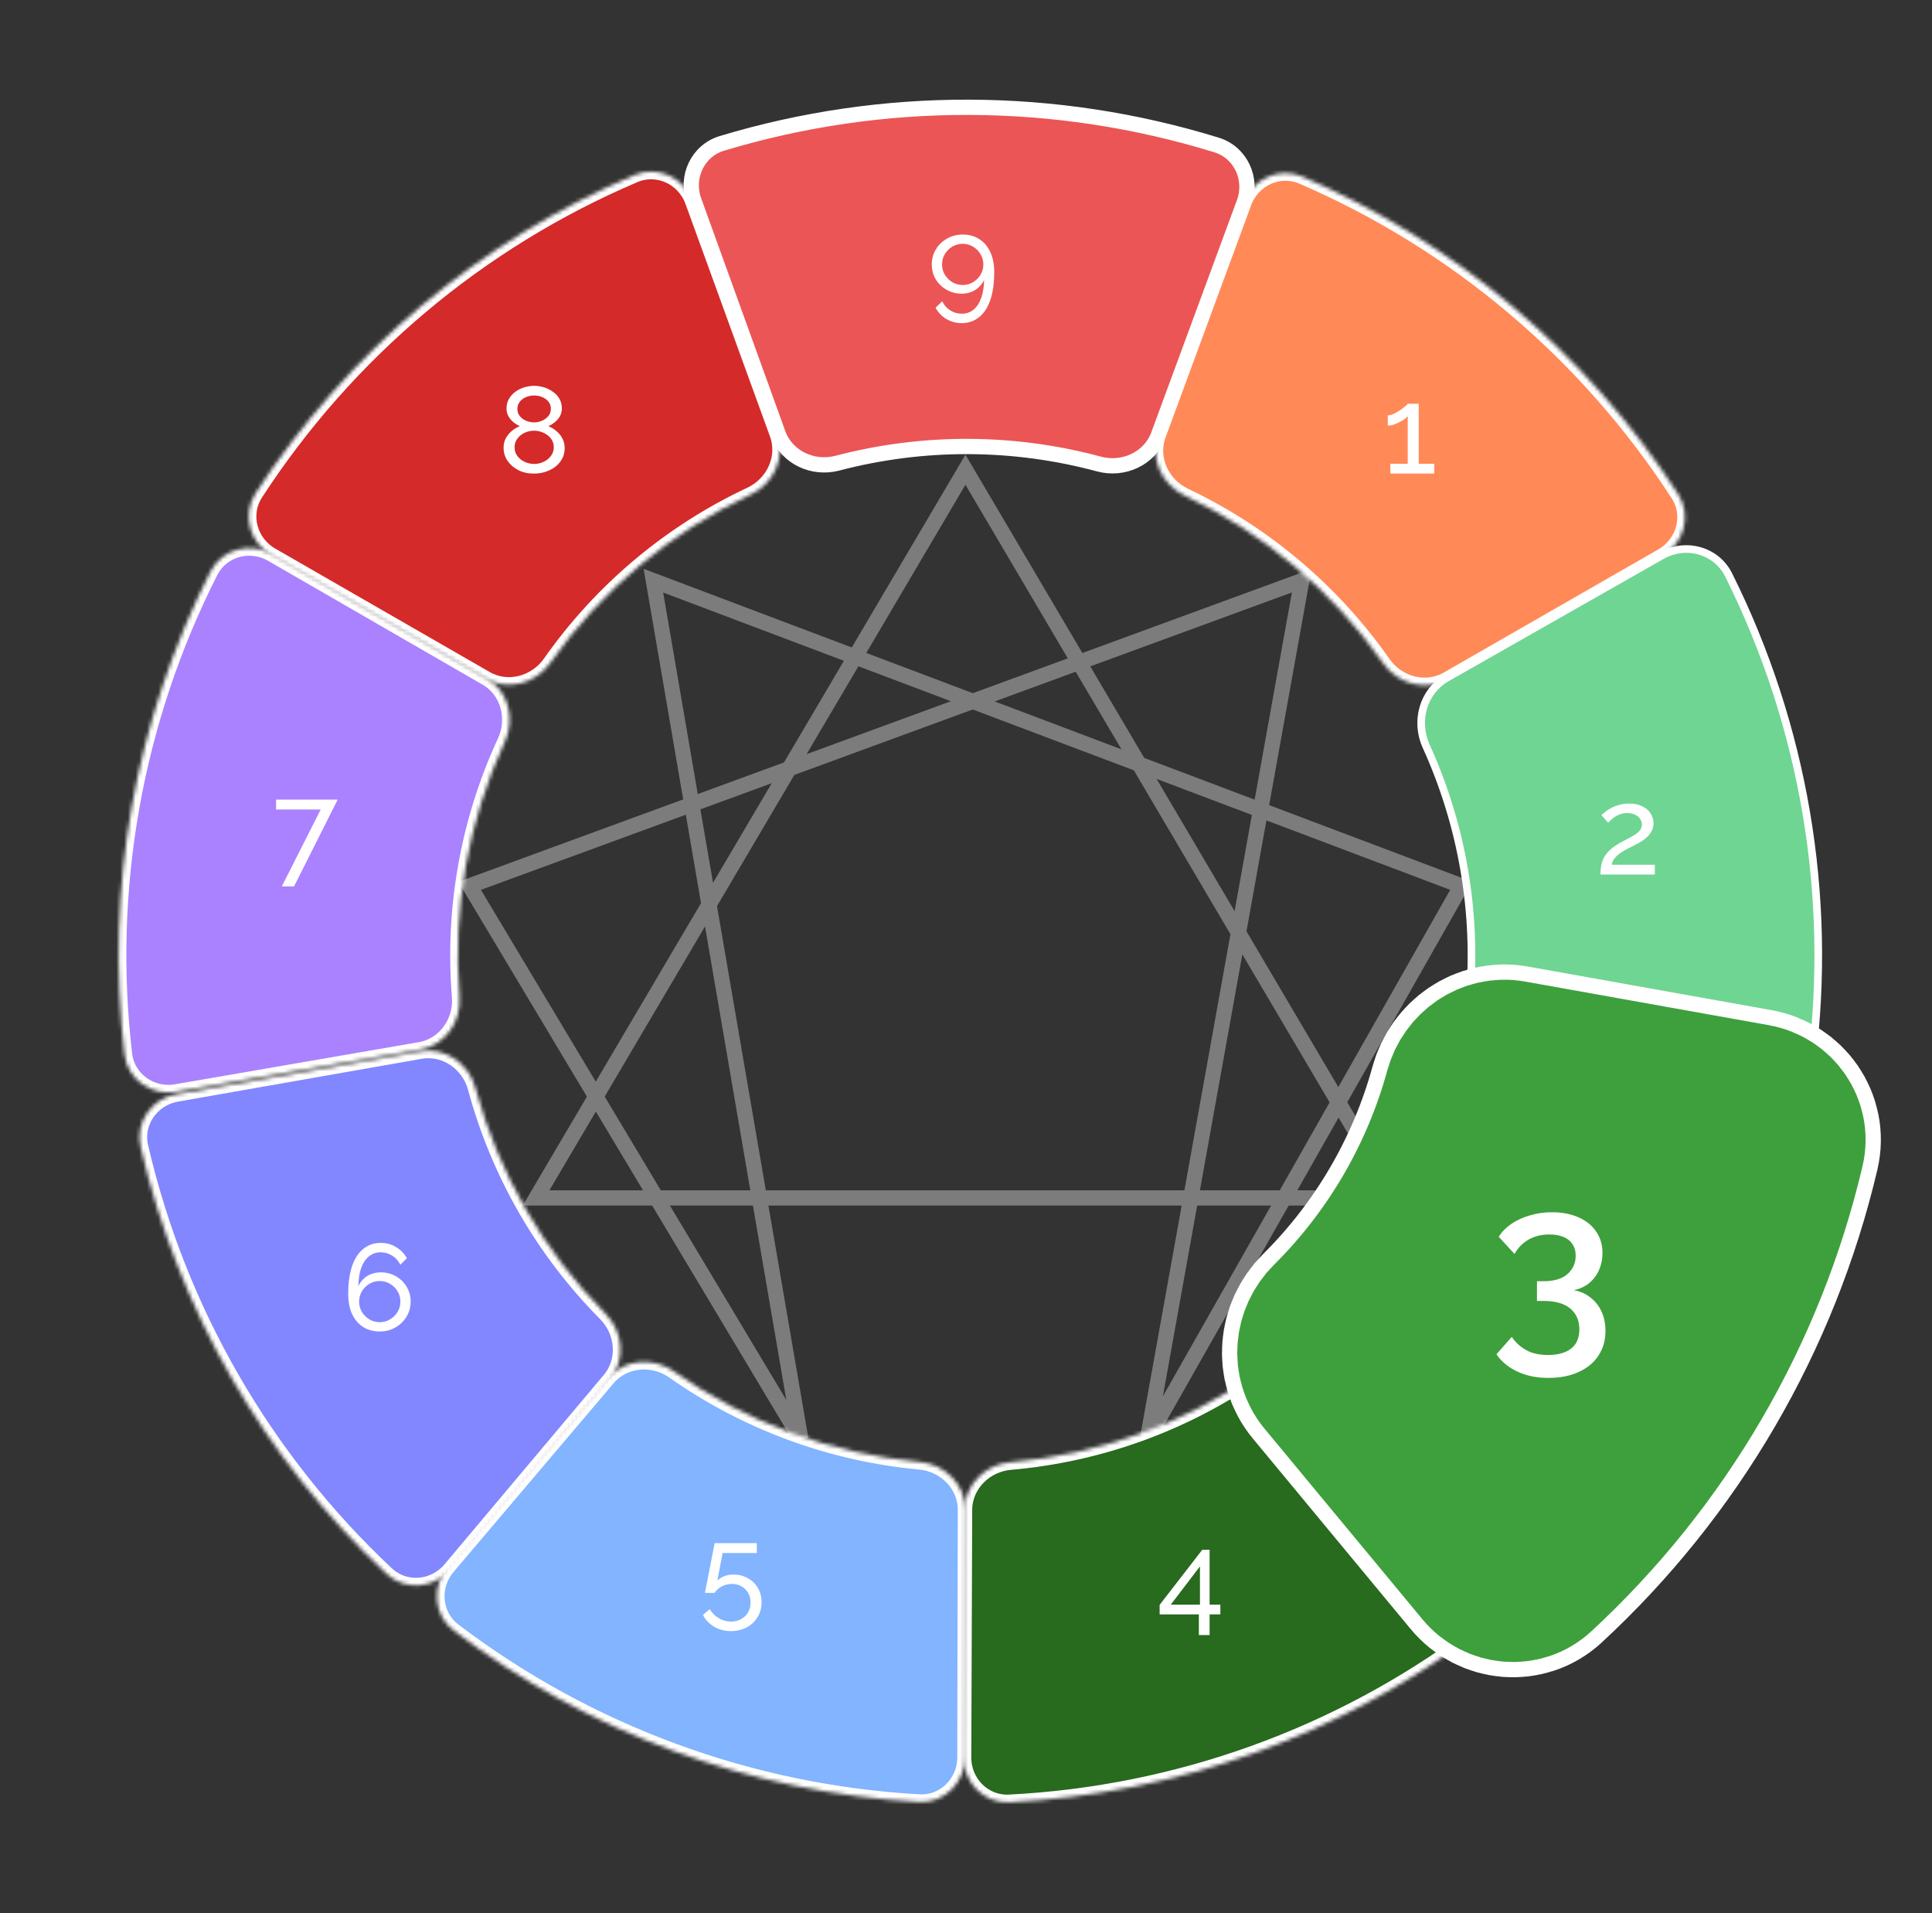 <svg width="506" height="501" viewBox="0 0 506 501" fill="none" xmlns="http://www.w3.org/2000/svg">
<rect x="0" y="0" width="506" height="501" fill="#333333" stroke="none"/>
<g clip-path="url(#clip0_1944_677)">
<g opacity="0.4">
<path d="M209.721 376.806L171.128 152.059L382.708 231.969L300.528 376.806L340.937 152.059L123 231.969L209.721 376.806Z" stroke="#E9E9E9" stroke-width="4"/>
<path d="M252.854 123L365.311 313.695H140.397L252.854 123Z" stroke="#E9E9E9" stroke-width="4"/>
</g>
<mask id="path-3-inside-1_1944_677" fill="white">
<path d="M46.16 285.909C39.629 287.037 33.386 282.658 32.612 276.076C27.507 232.651 35.34 188.673 55.125 149.681C58.123 143.771 65.494 141.816 71.234 145.13L127.374 177.54C133.113 180.854 135.026 188.174 132.242 194.188C122.592 215.036 118.496 238.033 120.354 260.931C120.89 267.537 116.568 273.747 110.037 274.875L46.16 285.909Z"/>
</mask>
<path d="M46.16 285.909C39.629 287.037 33.386 282.658 32.612 276.076C27.507 232.651 35.34 188.673 55.125 149.681C58.123 143.771 65.494 141.816 71.234 145.13L127.374 177.54C133.113 180.854 135.026 188.174 132.242 194.188C122.592 215.036 118.496 238.033 120.354 260.931C120.89 267.537 116.568 273.747 110.037 274.875L46.16 285.909Z" fill="#AA82FF" stroke="white" stroke-width="4" mask="url(#path-3-inside-1_1944_677)"/>
<mask id="path-4-inside-2_1944_677" fill="white">
<path d="M71.086 145.387C65.341 142.082 63.337 134.724 66.948 129.167C90.997 92.153 125.543 63.139 166.155 45.846C172.253 43.25 179.153 46.495 181.417 52.724L203.554 113.65C205.818 119.879 202.573 126.715 196.573 129.529C175.549 139.39 157.462 154.581 144.117 173.585C140.308 179.008 133.015 181.023 127.271 177.718L71.086 145.387Z"/>
</mask>
<path d="M71.086 145.387C65.341 142.082 63.337 134.724 66.948 129.167C90.997 92.153 125.543 63.139 166.155 45.846C172.253 43.25 179.153 46.495 181.417 52.724L203.554 113.65C205.818 119.879 202.573 126.715 196.573 129.529C175.549 139.39 157.462 154.581 144.117 173.585C140.308 179.008 133.015 181.023 127.271 177.718L71.086 145.387Z" fill="#D52A2A" stroke="white" stroke-width="4" mask="url(#path-4-inside-2_1944_677)"/>
<mask id="path-5-outside-3_1944_677" maskUnits="userSpaceOnUse" x="156.896" y="-8.822" width="175.677" height="162.05" fill="black">
<rect fill="white" x="156.896" y="-8.822" width="175.677" height="162.05"/>
<path d="M181.76 52.6C179.508 46.367 182.728 39.454 189.073 37.542C231.336 24.803 276.449 24.951 318.627 37.967C324.959 39.921 328.134 46.854 325.841 53.072L303.409 113.891C301.116 120.109 294.225 123.234 287.826 121.509C265.405 115.466 241.785 115.388 219.325 121.285C212.914 122.967 206.044 119.797 203.792 113.564L181.76 52.6Z"/>
</mask>
<path d="M181.76 52.6C179.508 46.367 182.728 39.454 189.073 37.542C231.336 24.803 276.449 24.951 318.627 37.967C324.959 39.921 328.134 46.854 325.841 53.072L303.409 113.891C301.116 120.109 294.225 123.234 287.826 121.509C265.405 115.466 241.785 115.388 219.325 121.285C212.914 122.967 206.044 119.797 203.792 113.564L181.76 52.6Z" fill="#EB5555"/>
<path d="M181.76 52.6C179.508 46.367 182.728 39.454 189.073 37.542C231.336 24.803 276.449 24.951 318.627 37.967C324.959 39.921 328.134 46.854 325.841 53.072L303.409 113.891C301.116 120.109 294.225 123.234 287.826 121.509C265.405 115.466 241.785 115.388 219.325 121.285C212.914 122.967 206.044 119.797 203.792 113.564L181.76 52.6Z" stroke="white" stroke-width="4" mask="url(#path-5-outside-3_1944_677)"/>
<mask id="path-6-inside-4_1944_677" fill="white">
<path d="M117.96 410.925C113.694 415.997 106.099 416.674 101.264 412.141C69.198 382.075 46.772 343.157 36.839 300.337C35.341 293.881 39.736 287.649 46.263 286.502L110.109 275.285C116.636 274.138 122.804 278.521 124.533 284.919C130.563 307.23 142.299 327.596 158.578 344.001C163.247 348.705 163.945 356.239 159.68 361.312L117.96 410.925Z"/>
</mask>
<path d="M117.96 410.925C113.694 415.997 106.099 416.674 101.264 412.141C69.198 382.075 46.772 343.157 36.839 300.337C35.341 293.881 39.736 287.649 46.263 286.502L110.109 275.285C116.636 274.138 122.804 278.521 124.533 284.919C130.563 307.23 142.299 327.596 158.578 344.001C163.247 348.705 163.945 356.239 159.68 361.312L117.96 410.925Z" fill="#8287FF" stroke="white" stroke-width="4" mask="url(#path-6-inside-4_1944_677)"/>
<mask id="path-7-inside-5_1944_677" fill="white">
<path d="M252.715 460.212C252.701 466.839 247.312 472.235 240.695 471.863C196.523 469.382 154.088 453.756 118.855 426.999C113.578 422.991 112.974 415.389 117.262 410.336L159.197 360.904C163.485 355.85 171.029 355.279 176.448 359.094C195.485 372.498 217.709 380.682 240.892 382.824C247.491 383.434 252.864 388.761 252.85 395.389L252.715 460.212Z"/>
</mask>
<path d="M252.715 460.212C252.701 466.839 247.312 472.235 240.695 471.863C196.523 469.382 154.088 453.756 118.855 426.999C113.578 422.991 112.974 415.389 117.262 410.336L159.197 360.904C163.485 355.85 171.029 355.279 176.448 359.094C195.485 372.498 217.709 380.682 240.892 382.824C247.491 383.434 252.864 388.761 252.85 395.389L252.715 460.212Z" fill="#82B4FF" stroke="white" stroke-width="4" mask="url(#path-7-inside-5_1944_677)"/>
<mask id="path-8-inside-6_1944_677" fill="white">
<path d="M387.515 411.621C391.754 416.715 391.079 424.31 385.763 428.268C350.506 454.519 308.24 469.717 264.34 471.931C257.721 472.264 252.363 466.838 252.387 460.211L252.624 395.388C252.648 388.761 258.051 383.464 264.653 382.892C287.678 380.898 309.796 372.944 328.818 359.819C334.273 356.055 341.812 356.698 346.051 361.792L387.515 411.621Z"/>
</mask>
<path d="M387.515 411.621C391.754 416.715 391.079 424.31 385.763 428.268C350.506 454.519 308.24 469.717 264.34 471.931C257.721 472.264 252.363 466.838 252.387 460.211L252.624 395.388C252.648 388.761 258.051 383.464 264.653 382.892C287.678 380.898 309.796 372.944 328.818 359.819C334.273 356.055 341.812 356.698 346.051 361.792L387.515 411.621Z" fill="#286A1E" stroke="white" stroke-width="4" mask="url(#path-8-inside-6_1944_677)"/>
<mask id="path-9-inside-7_1944_677" fill="white">
<path d="M325.799 53.057C328.091 46.839 335.007 43.626 341.092 46.25C381.38 63.624 415.626 92.553 439.489 129.369C443.094 134.93 441.082 142.286 435.334 145.585L379.114 177.855C373.366 181.154 366.075 179.131 362.272 173.703C349.039 154.815 331.123 139.681 310.289 129.791C304.302 126.949 301.089 120.099 303.381 113.881L325.799 53.057Z"/>
</mask>
<path d="M325.799 53.057C328.091 46.839 335.007 43.626 341.092 46.25C381.38 63.624 415.626 92.553 439.489 129.369C443.094 134.93 441.082 142.286 435.334 145.585L379.114 177.855C373.366 181.154 366.075 179.131 362.272 173.703C349.039 154.815 331.123 139.681 310.289 129.791C304.302 126.949 301.089 120.099 303.381 113.881L325.799 53.057Z" fill="#FF8A58" stroke="white" stroke-width="4" mask="url(#path-9-inside-7_1944_677)"/>
<path d="M375.633 121.44V124H364.145V121.44H368.689V108.96C368.497 109.216 368.198 109.493 367.793 109.792C367.388 110.069 366.929 110.336 366.417 110.592C365.905 110.848 365.393 111.061 364.881 111.232C364.369 111.381 363.9 111.456 363.473 111.456V108.768C363.942 108.768 364.454 108.64 365.009 108.384C365.585 108.107 366.14 107.787 366.673 107.424C367.206 107.061 367.654 106.72 368.017 106.4C368.401 106.08 368.625 105.856 368.689 105.728H371.569V121.44H375.633Z" fill="white"/>
<path d="M313.986 428.158V422.75H303.714V420.254L314.882 405.822H316.802V420.19H319.618V422.75H316.802V428.158H313.986ZM306.626 420.19H314.274V410.174L306.626 420.19Z" fill="white"/>
<path d="M191.432 427.127C189.811 427.127 188.349 426.743 187.048 425.975C185.747 425.207 184.765 424.183 184.104 422.903L185.864 421.367C186.461 422.349 187.251 423.138 188.232 423.735C189.235 424.333 190.312 424.631 191.464 424.631C192.445 424.631 193.32 424.418 194.088 423.991C194.856 423.565 195.464 422.978 195.912 422.231C196.36 421.463 196.584 420.589 196.584 419.607C196.584 418.647 196.36 417.805 195.912 417.079C195.485 416.354 194.899 415.789 194.152 415.383C193.427 414.978 192.605 414.775 191.688 414.775C190.771 414.775 189.907 414.978 189.096 415.383C188.307 415.789 187.656 416.365 187.144 417.111H184.616L187.176 404.087H198.216V406.679H189.256L187.88 413.911C188.349 413.421 188.936 413.037 189.64 412.759C190.365 412.461 191.165 412.311 192.04 412.311C193.448 412.311 194.707 412.621 195.816 413.239C196.947 413.858 197.832 414.711 198.472 415.799C199.133 416.887 199.464 418.146 199.464 419.575C199.464 421.069 199.101 422.381 198.376 423.511C197.672 424.663 196.712 425.549 195.496 426.167C194.28 426.807 192.925 427.127 191.432 427.127Z" fill="white"/>
<path d="M107.553 340.824C107.553 342.274 107.191 343.597 106.465 344.792C105.761 345.965 104.791 346.904 103.553 347.608C102.337 348.312 100.961 348.664 99.425 348.664C97.804 348.664 96.375 348.28 95.137 347.512C93.9 346.722 92.929 345.592 92.225 344.12C91.543 342.648 91.201 340.898 91.201 338.872C91.201 335.885 91.553 333.4 92.257 331.416C92.961 329.432 93.953 327.949 95.233 326.968C96.513 325.965 98.007 325.464 99.713 325.464C101.185 325.464 102.519 325.826 103.713 326.552C104.929 327.256 105.879 328.237 106.561 329.496L104.833 331.192C104.364 330.189 103.671 329.4 102.753 328.824C101.836 328.226 100.812 327.928 99.681 327.928C98.529 327.928 97.516 328.28 96.641 328.984C95.767 329.688 95.084 330.701 94.593 332.024C94.124 333.346 93.879 334.946 93.857 336.824C94.177 336.077 94.625 335.437 95.201 334.904C95.777 334.349 96.449 333.922 97.217 333.624C98.007 333.325 98.839 333.176 99.713 333.176C101.185 333.176 102.508 333.517 103.681 334.2C104.876 334.882 105.815 335.8 106.497 336.952C107.201 338.104 107.553 339.394 107.553 340.824ZM99.457 346.232C100.439 346.232 101.335 345.986 102.145 345.496C102.977 345.005 103.639 344.354 104.129 343.544C104.62 342.712 104.865 341.805 104.865 340.824C104.865 339.842 104.62 338.946 104.129 338.136C103.639 337.325 102.977 336.674 102.145 336.184C101.335 335.693 100.439 335.448 99.457 335.448C98.476 335.448 97.569 335.693 96.737 336.184C95.927 336.674 95.276 337.325 94.785 338.136C94.295 338.946 94.049 339.842 94.049 340.824C94.049 341.805 94.295 342.712 94.785 343.544C95.276 344.354 95.927 345.005 96.737 345.496C97.569 345.986 98.476 346.232 99.457 346.232Z" fill="white"/>
<path d="M83.988 211.983H72.308V209.391H88.436L77.012 232.111H73.812L83.988 211.983Z" fill="white"/>
<path d="M147.889 117.326C147.889 118.67 147.516 119.843 146.769 120.846C146.044 121.848 145.063 122.627 143.825 123.182C142.609 123.736 141.276 124.014 139.825 124.014C138.311 124.014 136.956 123.715 135.761 123.118C134.567 122.499 133.617 121.678 132.913 120.654C132.231 119.63 131.889 118.478 131.889 117.198C131.889 116.259 132.103 115.416 132.529 114.67C132.956 113.923 133.489 113.294 134.129 112.782C134.791 112.248 135.463 111.854 136.145 111.598C135.527 111.32 134.951 110.958 134.417 110.51C133.884 110.062 133.457 109.539 133.137 108.942C132.817 108.344 132.657 107.694 132.657 106.99C132.657 106.03 132.871 105.187 133.297 104.462C133.724 103.715 134.289 103.086 134.993 102.574C135.697 102.062 136.476 101.678 137.329 101.422C138.183 101.166 139.036 101.038 139.889 101.038C140.743 101.038 141.596 101.166 142.449 101.422C143.303 101.678 144.081 102.062 144.785 102.574C145.511 103.064 146.087 103.683 146.513 104.43C146.94 105.155 147.153 105.998 147.153 106.958C147.153 107.662 146.993 108.323 146.673 108.942C146.353 109.539 145.916 110.062 145.361 110.51C144.828 110.958 144.241 111.32 143.601 111.598C144.369 111.896 145.073 112.323 145.713 112.878C146.375 113.411 146.897 114.051 147.281 114.798C147.687 115.544 147.889 116.387 147.889 117.326ZM145.041 117.134C145.041 116.451 144.892 115.843 144.593 115.31C144.295 114.755 143.889 114.296 143.377 113.934C142.865 113.55 142.3 113.262 141.681 113.07C141.084 112.878 140.476 112.782 139.857 112.782C139.004 112.782 138.183 112.963 137.393 113.326C136.625 113.688 135.996 114.2 135.505 114.862C135.015 115.502 134.769 116.27 134.769 117.166C134.769 117.827 134.919 118.424 135.217 118.958C135.516 119.491 135.911 119.95 136.401 120.334C136.913 120.718 137.468 121.006 138.065 121.198C138.684 121.39 139.303 121.486 139.921 121.486C140.775 121.486 141.585 121.304 142.353 120.942C143.143 120.579 143.783 120.067 144.273 119.406C144.785 118.744 145.041 117.987 145.041 117.134ZM135.505 107.086C135.505 107.832 135.729 108.472 136.177 109.006C136.625 109.539 137.191 109.944 137.873 110.222C138.556 110.478 139.228 110.606 139.889 110.606C140.572 110.606 141.244 110.467 141.905 110.19C142.588 109.912 143.153 109.507 143.601 108.974C144.049 108.44 144.273 107.79 144.273 107.022C144.273 106.296 144.06 105.678 143.633 105.166C143.228 104.654 142.684 104.259 142.001 103.982C141.34 103.704 140.625 103.566 139.857 103.566C139.111 103.566 138.396 103.715 137.713 104.014C137.052 104.291 136.519 104.696 136.113 105.23C135.708 105.742 135.505 106.36 135.505 107.086Z" fill="white"/>
<path d="M244.038 69.255C244.038 67.805 244.39 66.493 245.094 65.32C245.819 64.125 246.8 63.175 248.038 62.471C249.275 61.767 250.651 61.416 252.166 61.416C253.808 61.416 255.238 61.81 256.454 62.599C257.691 63.367 258.651 64.487 259.334 65.96C260.038 67.41 260.39 69.159 260.39 71.207C260.39 74.194 260.038 76.68 259.334 78.663C258.63 80.647 257.638 82.13 256.358 83.112C255.078 84.114 253.584 84.615 251.878 84.615C250.406 84.615 249.062 84.253 247.846 83.528C246.651 82.823 245.712 81.842 245.03 80.584L246.758 78.888C247.227 79.869 247.92 80.658 248.838 81.255C249.776 81.853 250.8 82.151 251.91 82.151C253.083 82.151 254.096 81.799 254.95 81.096C255.824 80.391 256.496 79.378 256.966 78.055C257.456 76.733 257.712 75.133 257.734 73.255C257.435 73.981 256.987 74.621 256.39 75.175C255.814 75.73 255.142 76.157 254.374 76.456C253.606 76.754 252.774 76.903 251.878 76.903C250.427 76.903 249.104 76.562 247.91 75.879C246.715 75.197 245.766 74.279 245.062 73.127C244.379 71.975 244.038 70.685 244.038 69.255ZM252.134 63.847C251.152 63.847 250.246 64.093 249.414 64.584C248.603 65.074 247.952 65.725 247.462 66.535C246.971 67.346 246.726 68.253 246.726 69.255C246.726 70.237 246.971 71.133 247.462 71.944C247.952 72.754 248.603 73.405 249.414 73.895C250.246 74.386 251.152 74.632 252.134 74.632C253.136 74.632 254.043 74.386 254.854 73.895C255.664 73.405 256.315 72.754 256.806 71.944C257.296 71.133 257.542 70.237 257.542 69.255C257.542 68.274 257.296 67.378 256.806 66.567C256.315 65.736 255.654 65.074 254.822 64.584C254.011 64.093 253.115 63.847 252.134 63.847Z" fill="white"/>
<mask id="path-17-outside-8_1944_677" maskUnits="userSpaceOnUse" x="343.407" y="123.858" width="173.063" height="181.357" fill="black">
<rect fill="white" x="343.407" y="123.858" width="173.063" height="181.357"/>
<path d="M435.759 146.329C441.521 143.053 448.878 145.056 451.838 150.986C471.432 190.241 478.959 234.434 473.464 277.962C472.634 284.537 466.354 288.863 459.833 287.679L396.052 276.099C389.531 274.915 385.262 268.668 385.855 262.067C387.917 239.097 383.98 215.977 374.43 194.985C371.686 188.952 373.646 181.645 379.408 178.369L435.759 146.329Z"/>
</mask>
<path d="M435.759 146.329C441.521 143.053 448.878 145.056 451.838 150.986C471.432 190.241 478.959 234.434 473.464 277.962C472.634 284.537 466.354 288.863 459.833 287.679L396.052 276.099C389.531 274.915 385.262 268.668 385.855 262.067C387.917 239.097 383.98 215.977 374.43 194.985C371.686 188.952 373.646 181.645 379.408 178.369L435.759 146.329Z" fill="#6FD592"/>
<path d="M435.759 146.329C441.521 143.053 448.878 145.056 451.838 150.986C471.432 190.241 478.959 234.434 473.464 277.962C472.634 284.537 466.354 288.863 459.833 287.679L396.052 276.099C389.531 274.915 385.262 268.668 385.855 262.067C387.917 239.097 383.98 215.977 374.43 194.985C371.686 188.952 373.646 181.645 379.408 178.369L435.759 146.329Z" stroke="white" stroke-width="4" mask="url(#path-17-outside-8_1944_677)"/>
<path d="M435.759 146.329C441.521 143.053 448.878 145.056 451.838 150.986C471.432 190.241 478.959 234.434 473.464 277.962C472.634 284.537 466.354 288.863 459.833 287.679L396.052 276.099C389.531 274.915 385.262 268.668 385.855 262.067C387.917 239.097 383.98 215.977 374.43 194.985C371.686 188.952 373.646 181.645 379.408 178.369L435.759 146.329Z" fill="#6FD592"/>
<mask id="path-19-outside-9_1944_677" maskUnits="userSpaceOnUse" x="298" y="227.022" width="206.799" height="231.09" fill="black">
<rect fill="white" x="298" y="227.022" width="206.799" height="231.09"/>
<path d="M459.927 287.158C466.45 288.325 470.825 294.571 469.307 301.022C459.167 344.115 436.37 383.203 403.855 413.246C398.988 417.743 391.397 417.011 387.169 411.908L345.812 361.991C341.584 356.888 342.338 349.359 347.04 344.689C363.572 328.271 375.512 307.798 381.662 285.326C383.412 278.934 389.593 274.571 396.117 275.738L459.927 287.158Z"/>
</mask>
<path d="M459.927 287.158C466.45 288.325 470.825 294.571 469.307 301.022C459.167 344.115 436.37 383.203 403.855 413.246C398.988 417.743 391.397 417.011 387.169 411.908L345.812 361.991C341.584 356.888 342.338 349.359 347.04 344.689C363.572 328.271 375.512 307.798 381.662 285.326C383.412 278.934 389.593 274.571 396.117 275.738L459.927 287.158Z" fill="#6FD592"/>
<path d="M459.927 287.158C466.45 288.325 470.825 294.571 469.307 301.022C459.167 344.115 436.37 383.203 403.855 413.246C398.988 417.743 391.397 417.011 387.169 411.908L345.812 361.991C341.584 356.888 342.338 349.359 347.04 344.689C363.572 328.271 375.512 307.798 381.662 285.326C383.412 278.934 389.593 274.571 396.117 275.738L459.927 287.158Z" stroke="white" stroke-width="46" mask="url(#path-19-outside-9_1944_677)"/>
<mask id="path-20-outside-10_1944_677" maskUnits="userSpaceOnUse" x="303.136" y="232.158" width="196.526" height="220.817" fill="black">
<rect fill="white" x="303.136" y="232.158" width="196.526" height="220.817"/>
<path d="M459.927 287.158C466.45 288.325 470.825 294.571 469.307 301.022C459.167 344.115 436.37 383.203 403.855 413.246C398.988 417.743 391.397 417.011 387.169 411.908L345.812 361.991C341.584 356.888 342.338 349.359 347.04 344.689C363.572 328.271 375.512 307.798 381.662 285.326C383.412 278.934 389.593 274.571 396.117 275.738L459.927 287.158Z"/>
</mask>
<path d="M459.927 287.158C466.45 288.325 470.825 294.571 469.307 301.022C459.167 344.115 436.37 383.203 403.855 413.246C398.988 417.743 391.397 417.011 387.169 411.908L345.812 361.991C341.584 356.888 342.338 349.359 347.04 344.689C363.572 328.271 375.512 307.798 381.662 285.326C383.412 278.934 389.593 274.571 396.117 275.738L459.927 287.158Z" fill="#3EA03C"/>
<path d="M459.927 287.158C466.45 288.325 470.825 294.571 469.307 301.022C459.167 344.115 436.37 383.203 403.855 413.246C398.988 417.743 391.397 417.011 387.169 411.908L345.812 361.991C341.584 356.888 342.338 349.359 347.04 344.689C363.572 328.271 375.512 307.798 381.662 285.326C383.412 278.934 389.593 274.571 396.117 275.738L459.927 287.158Z" stroke="#3EA03C" stroke-width="38" mask="url(#path-20-outside-10_1944_677)"/>
<path d="M412.14 337.84C413.82 338.12 415.28 338.76 416.52 339.76C417.8 340.72 418.78 341.96 419.46 343.48C420.14 344.96 420.48 346.64 420.48 348.52C420.48 351 419.86 353.16 418.62 355C417.42 356.84 415.7 358.26 413.46 359.26C411.22 360.3 408.58 360.82 405.54 360.82C402.5 360.82 399.82 360.28 397.5 359.2C395.18 358.16 393.32 356.64 391.92 354.64L395.94 350.08C396.9 351.52 398.14 352.66 399.66 353.5C401.18 354.38 403.1 354.82 405.42 354.82C408.02 354.82 410.04 354.26 411.48 353.14C412.92 352.02 413.64 350.34 413.64 348.1C413.64 345.78 412.84 343.96 411.24 342.64C409.68 341.32 407.32 340.66 404.16 340.66H402.54V335.5H404.34C407.02 335.5 409.08 334.88 410.52 333.64C411.96 332.36 412.68 330.76 412.68 328.84C412.68 327.56 412.38 326.52 411.78 325.72C411.22 324.88 410.42 324.26 409.38 323.86C408.34 323.46 407.14 323.26 405.78 323.26C403.74 323.26 401.94 323.7 400.38 324.58C398.82 325.46 397.58 326.72 396.66 328.36L392.52 323.86C393.32 322.58 394.42 321.46 395.82 320.5C397.22 319.54 398.82 318.8 400.62 318.28C402.46 317.72 404.4 317.44 406.44 317.44C409.08 317.44 411.4 317.88 413.4 318.76C415.4 319.64 416.94 320.88 418.02 322.48C419.14 324.08 419.7 325.96 419.7 328.12C419.7 329.68 419.4 331.16 418.8 332.56C418.2 333.92 417.32 335.08 416.16 336.04C415 336.96 413.66 337.56 412.14 337.84Z" fill="white"/>
<path d="M419.168 229.008C419.168 228.154 419.232 227.354 419.36 226.608C419.509 225.861 419.765 225.146 420.128 224.464C420.512 223.781 421.045 223.13 421.728 222.512C422.411 221.872 423.296 221.253 424.384 220.656C425.024 220.293 425.664 219.952 426.304 219.632C426.965 219.312 427.573 218.97 428.128 218.608C428.704 218.245 429.163 217.85 429.504 217.424C429.845 216.976 430.016 216.464 430.016 215.888C430.016 215.397 429.867 214.928 429.568 214.48C429.291 214.01 428.864 213.637 428.288 213.36C427.733 213.061 427.04 212.912 426.208 212.912C425.568 212.912 424.981 212.997 424.448 213.168C423.936 213.338 423.467 213.562 423.04 213.84C422.635 214.096 422.272 214.373 421.952 214.672C421.653 214.949 421.397 215.205 421.184 215.44L419.424 213.456C419.595 213.264 419.883 213.008 420.288 212.688C420.693 212.346 421.205 212.005 421.824 211.664C422.443 211.322 423.157 211.034 423.968 210.8C424.8 210.544 425.707 210.416 426.688 210.416C428.011 210.416 429.141 210.65 430.08 211.12C431.04 211.568 431.776 212.186 432.288 212.976C432.8 213.744 433.056 214.608 433.056 215.568C433.056 216.4 432.875 217.125 432.512 217.744C432.171 218.362 431.723 218.906 431.168 219.376C430.635 219.845 430.069 220.25 429.472 220.592C428.896 220.912 428.373 221.189 427.904 221.424C426.944 221.893 426.123 222.32 425.44 222.704C424.757 223.088 424.192 223.472 423.744 223.856C423.317 224.218 422.965 224.602 422.688 225.008C422.432 225.413 422.24 225.893 422.112 226.448H433.408V229.008H419.168Z" fill="white"/>
</g>
<defs>
<clipPath id="clip0_1944_677">
<rect width="506" height="501" fill="white"/>
</clipPath>
</defs>
</svg>
